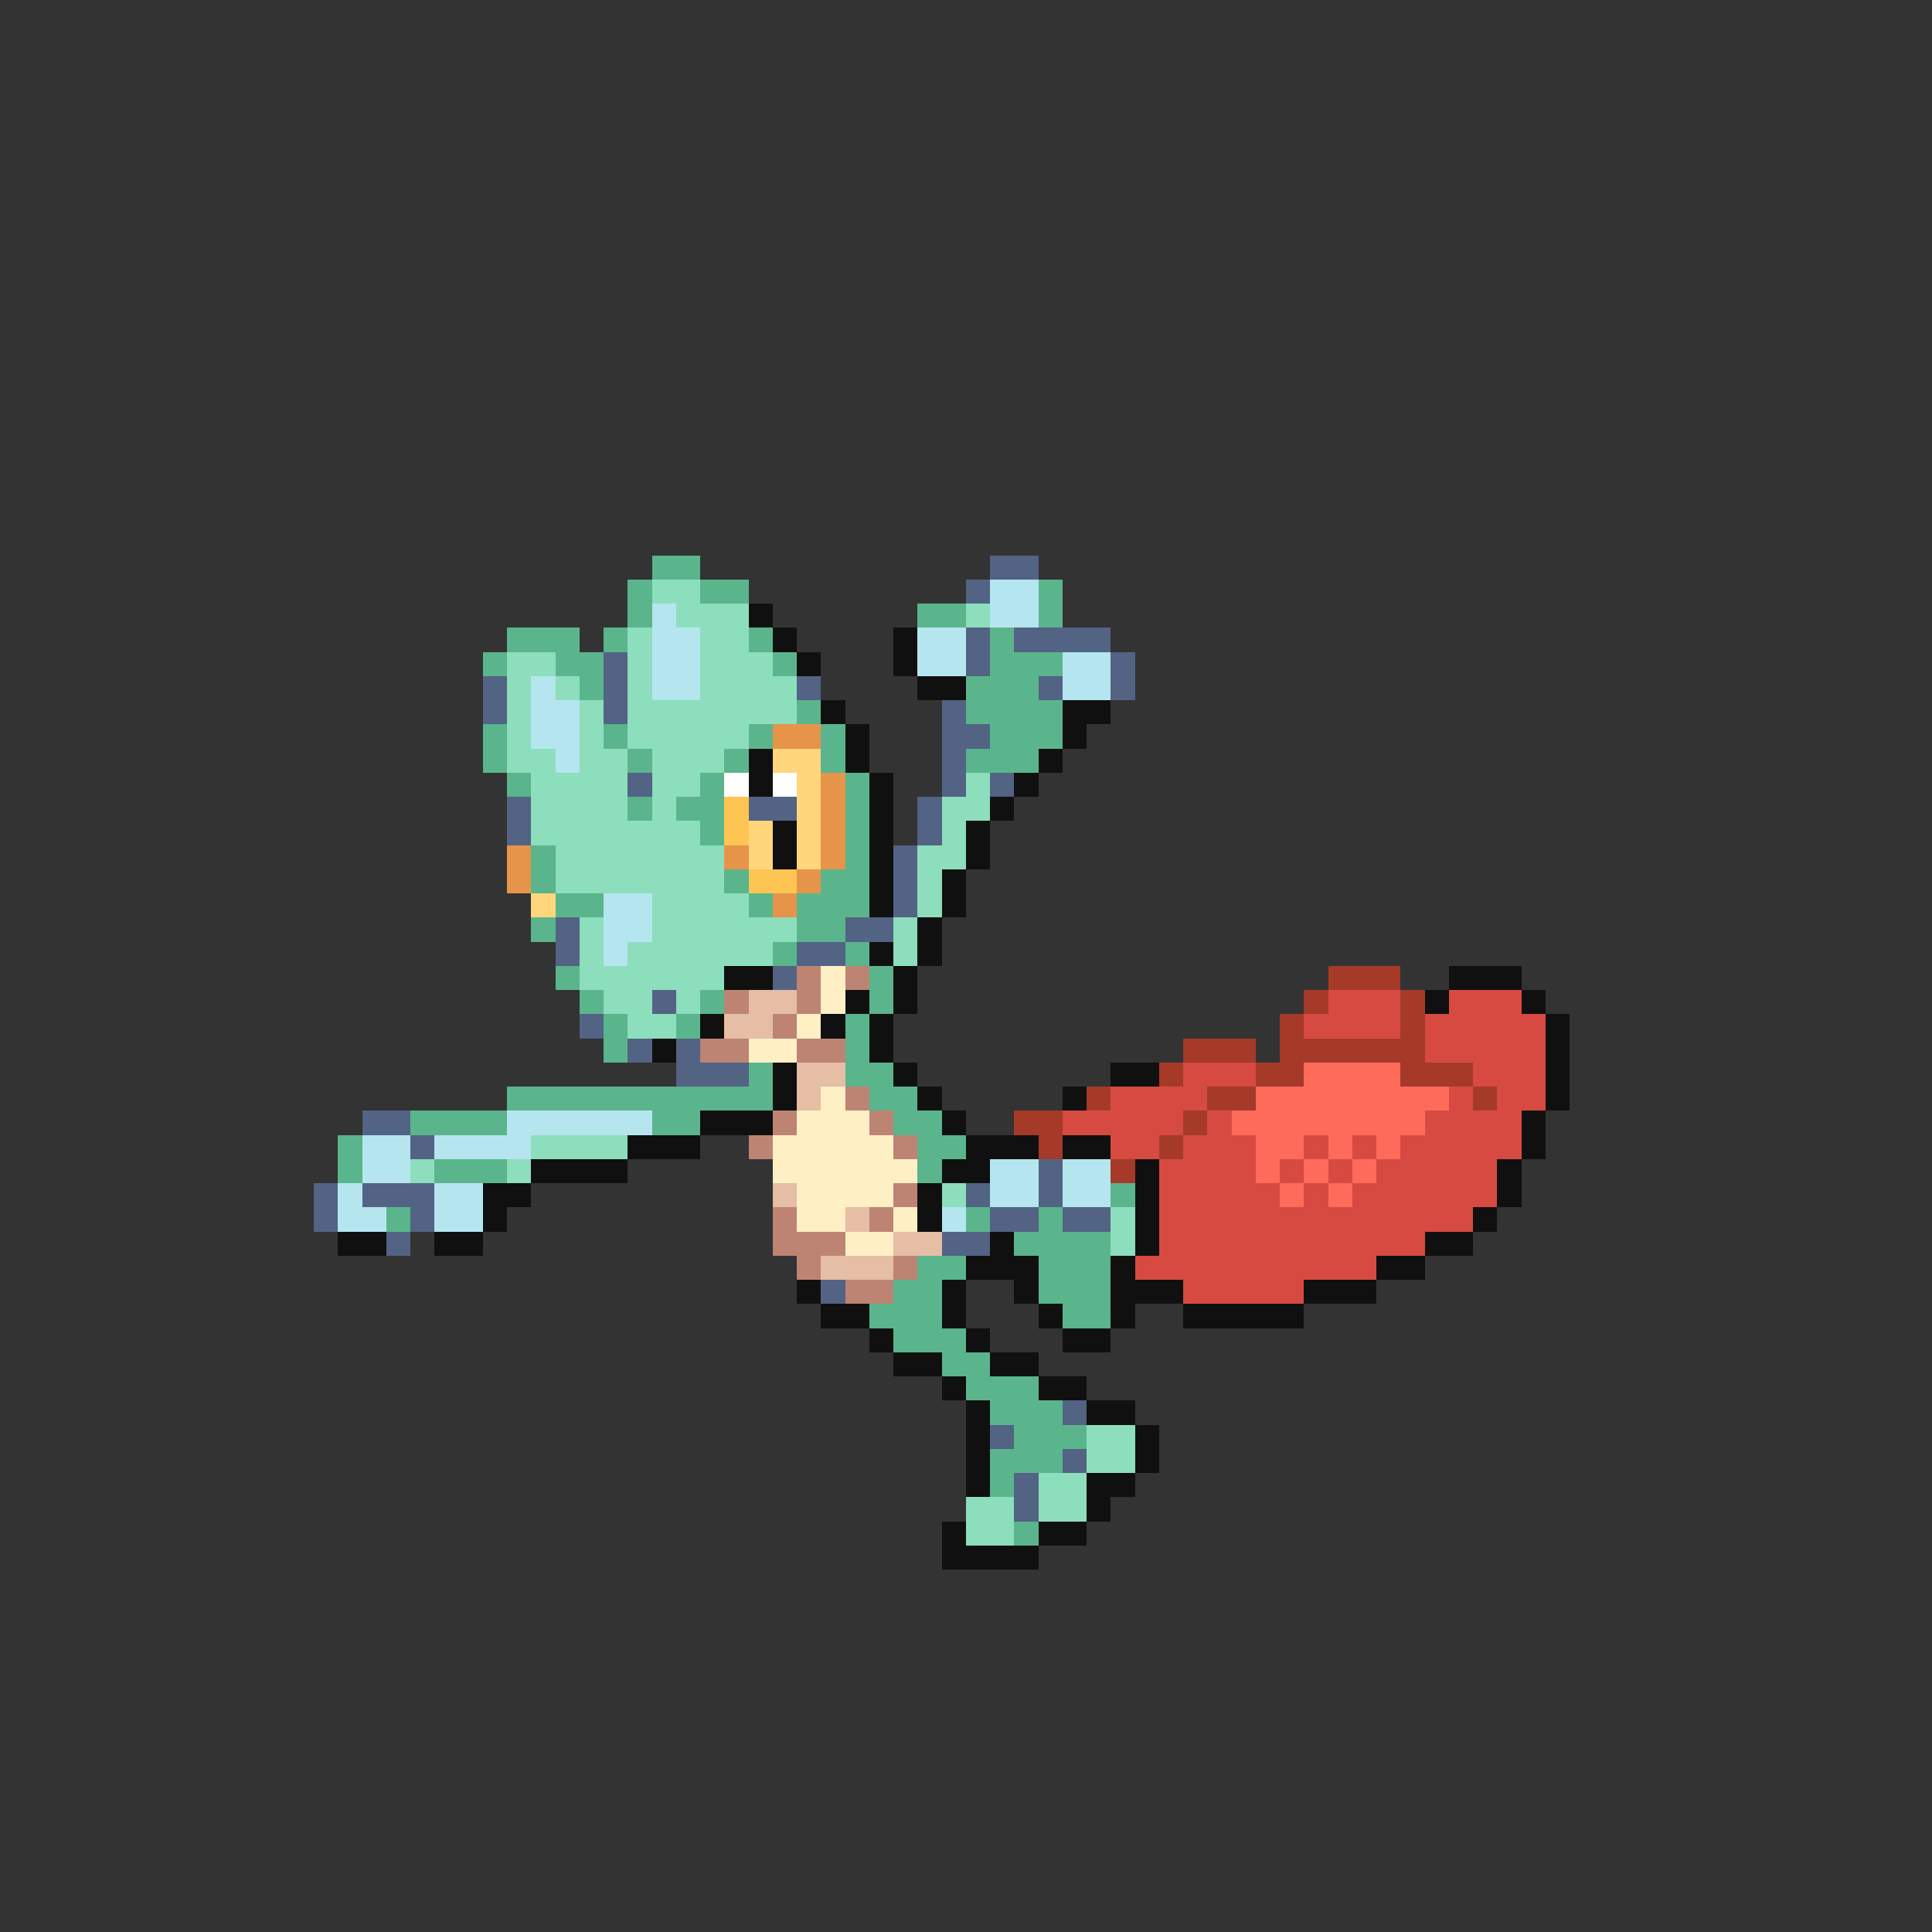 <svg xmlns="http://www.w3.org/2000/svg" viewBox="0 -0.5 80 80" shape-rendering="crispEdges">
<rect x="0" y="-0.5" width="80" height="80" fill="#333333" stroke="none"/>
<path stroke="#5ab58c" d="M27 23h2M26 24h1M29 24h2M43 24h1M26 25h1M38 25h2M43 25h1M21 26h3M25 26h1M31 26h1M41 26h1M20 27h1M23 27h2M32 27h1M41 27h3M24 28h1M40 28h3M33 29h1M40 29h4M20 30h1M25 30h1M31 30h1M34 30h1M41 30h3M20 31h1M26 31h1M30 31h1M34 31h1M40 31h3M21 32h1M29 32h1M35 32h1M26 33h1M28 33h2M35 33h1M29 34h1M35 34h1M22 35h1M35 35h1M22 36h1M30 36h1M34 36h2M23 37h2M31 37h1M33 37h3M22 38h1M33 38h2M32 39h1M35 39h1M23 40h1M36 40h1M24 41h1M29 41h1M36 41h1M25 42h1M28 42h1M35 42h1M25 43h1M35 43h1M31 44h1M35 44h2M21 45h11M36 45h2M17 46h4M27 46h2M37 46h2M14 47h1M38 47h2M14 48h1M18 48h3M38 48h1M46 49h1M16 50h1M40 50h1M43 50h1M42 51h4M38 52h2M43 52h3M37 53h2M43 53h3M36 54h3M44 54h2M37 55h3M39 56h2M40 57h3M41 58h3M42 59h3M41 60h3M41 61h1M42 63h1" />
<path stroke="#526384" d="M41 23h2M40 24h1M40 26h1M42 26h4M25 27h1M40 27h1M46 27h1M20 28h1M25 28h1M33 28h1M43 28h1M46 28h1M20 29h1M25 29h1M39 29h1M39 30h2M39 31h1M26 32h1M39 32h1M41 32h1M21 33h1M31 33h2M38 33h1M21 34h1M38 34h1M37 35h1M37 36h1M37 37h1M23 38h1M35 38h2M23 39h1M33 39h2M32 40h1M27 41h1M24 42h1M26 43h1M28 43h1M28 44h3M15 46h2M17 47h1M43 48h1M13 49h1M15 49h3M40 49h1M43 49h1M13 50h1M17 50h1M41 50h2M44 50h2M16 51h1M39 51h2M34 53h1M44 58h1M41 59h1M44 60h1M42 61h1M42 62h1" />
<path stroke="#8cdebd" d="M27 24h2M28 25h3M40 25h1M26 26h1M29 26h2M21 27h2M26 27h1M29 27h3M21 28h1M23 28h1M26 28h1M29 28h4M21 29h1M24 29h1M26 29h7M21 30h1M24 30h1M26 30h5M21 31h2M24 31h2M27 31h3M22 32h4M27 32h2M40 32h1M22 33h4M27 33h1M39 33h2M22 34h7M39 34h1M23 35h7M38 35h2M23 36h7M38 36h1M27 37h4M38 37h1M24 38h1M27 38h6M37 38h1M24 39h1M26 39h6M37 39h1M24 40h6M25 41h2M28 41h1M26 42h2M22 47h4M17 48h1M21 48h1M39 49h1M46 50h1M46 51h1M45 59h2M45 60h2M43 61h2M40 62h2M43 62h2M40 63h2" />
<path stroke="#b5e6ef" d="M41 24h2M27 25h1M41 25h2M27 26h2M38 26h2M27 27h2M38 27h2M44 27h2M22 28h1M27 28h2M44 28h2M22 29h2M22 30h2M23 31h1M25 37h2M25 38h2M25 39h1M21 46h6M15 47h2M18 47h4M15 48h2M41 48h2M44 48h2M14 49h1M18 49h2M41 49h2M44 49h2M14 50h2M18 50h2M39 50h1" />
<path stroke="#101010" d="M31 25h1M32 26h1M37 26h1M33 27h1M37 27h1M38 28h2M34 29h1M44 29h2M35 30h1M44 30h1M31 31h1M35 31h1M43 31h1M31 32h1M36 32h1M42 32h1M36 33h1M41 33h1M32 34h1M36 34h1M40 34h1M32 35h1M36 35h1M40 35h1M36 36h1M39 36h1M36 37h1M39 37h1M38 38h1M36 39h1M38 39h1M30 40h2M37 40h1M60 40h3M35 41h1M37 41h1M59 41h1M63 41h1M29 42h1M34 42h1M36 42h1M64 42h1M27 43h1M36 43h1M64 43h1M32 44h1M37 44h1M46 44h2M64 44h1M32 45h1M38 45h1M44 45h1M64 45h1M29 46h3M39 46h1M63 46h1M26 47h3M40 47h3M44 47h2M63 47h1M22 48h4M39 48h2M47 48h1M62 48h1M20 49h2M38 49h1M47 49h1M62 49h1M20 50h1M38 50h1M47 50h1M61 50h1M14 51h2M18 51h2M41 51h1M47 51h1M59 51h2M40 52h3M46 52h1M57 52h2M33 53h1M39 53h1M42 53h1M46 53h3M54 53h3M34 54h2M39 54h1M43 54h1M46 54h1M49 54h5M36 55h1M40 55h1M44 55h2M37 56h2M41 56h2M39 57h1M43 57h2M40 58h1M45 58h2M40 59h1M47 59h1M40 60h1M47 60h1M40 61h1M45 61h2M45 62h1M39 63h1M43 63h2M39 64h4" />
<path stroke="#e6944a" d="M32 30h2M34 32h1M34 33h1M34 34h1M21 35h1M30 35h1M34 35h1M21 36h1M33 36h1M32 37h1" />
<path stroke="#ffd67b" d="M32 31h2M33 32h1M33 33h1M31 34h1M33 34h1M31 35h1M33 35h1M22 37h1" />
<path stroke="#ffffff" d="M30 32h1M32 32h1" />
<path stroke="#ffc552" d="M30 33h1M30 34h1M31 36h2" />
<path stroke="#bd8473" d="M33 40h1M35 40h1M30 41h1M33 41h1M32 42h1M29 43h2M33 43h2M35 45h1M32 46h1M36 46h1M31 47h1M37 47h1M37 49h1M32 50h1M36 50h1M32 51h3M33 52h1M37 52h1M35 53h2" />
<path stroke="#ffefc5" d="M34 40h1M34 41h1M33 42h1M31 43h2M34 45h1M33 46h3M32 47h5M32 48h6M33 49h4M33 50h2M37 50h1M35 51h2" />
<path stroke="#a53a29" d="M55 40h3M54 41h1M58 41h1M53 42h1M58 42h1M49 43h3M53 43h6M48 44h1M52 44h2M58 44h3M45 45h1M50 45h2M61 45h1M42 46h2M49 46h1M43 47h1M48 47h1M46 48h1" />
<path stroke="#e6bda5" d="M31 41h2M30 42h2M33 44h2M33 45h1M32 49h1M35 50h1M37 51h2M34 52h3" />
<path stroke="#d64a42" d="M55 41h3M60 41h3M54 42h4M59 42h5M59 43h5M49 44h3M61 44h3M46 45h4M60 45h1M62 45h2M44 46h5M50 46h1M59 46h4M46 47h2M49 47h3M54 47h1M56 47h1M58 47h5M48 48h4M53 48h1M55 48h1M57 48h5M48 49h5M54 49h1M56 49h6M48 50h13M48 51h11M47 52h10M49 53h5" />
<path stroke="#ff6b5a" d="M54 44h4M52 45h8M51 46h8M52 47h2M55 47h1M57 47h1M52 48h1M54 48h1M56 48h1M53 49h1M55 49h1" />
</svg>